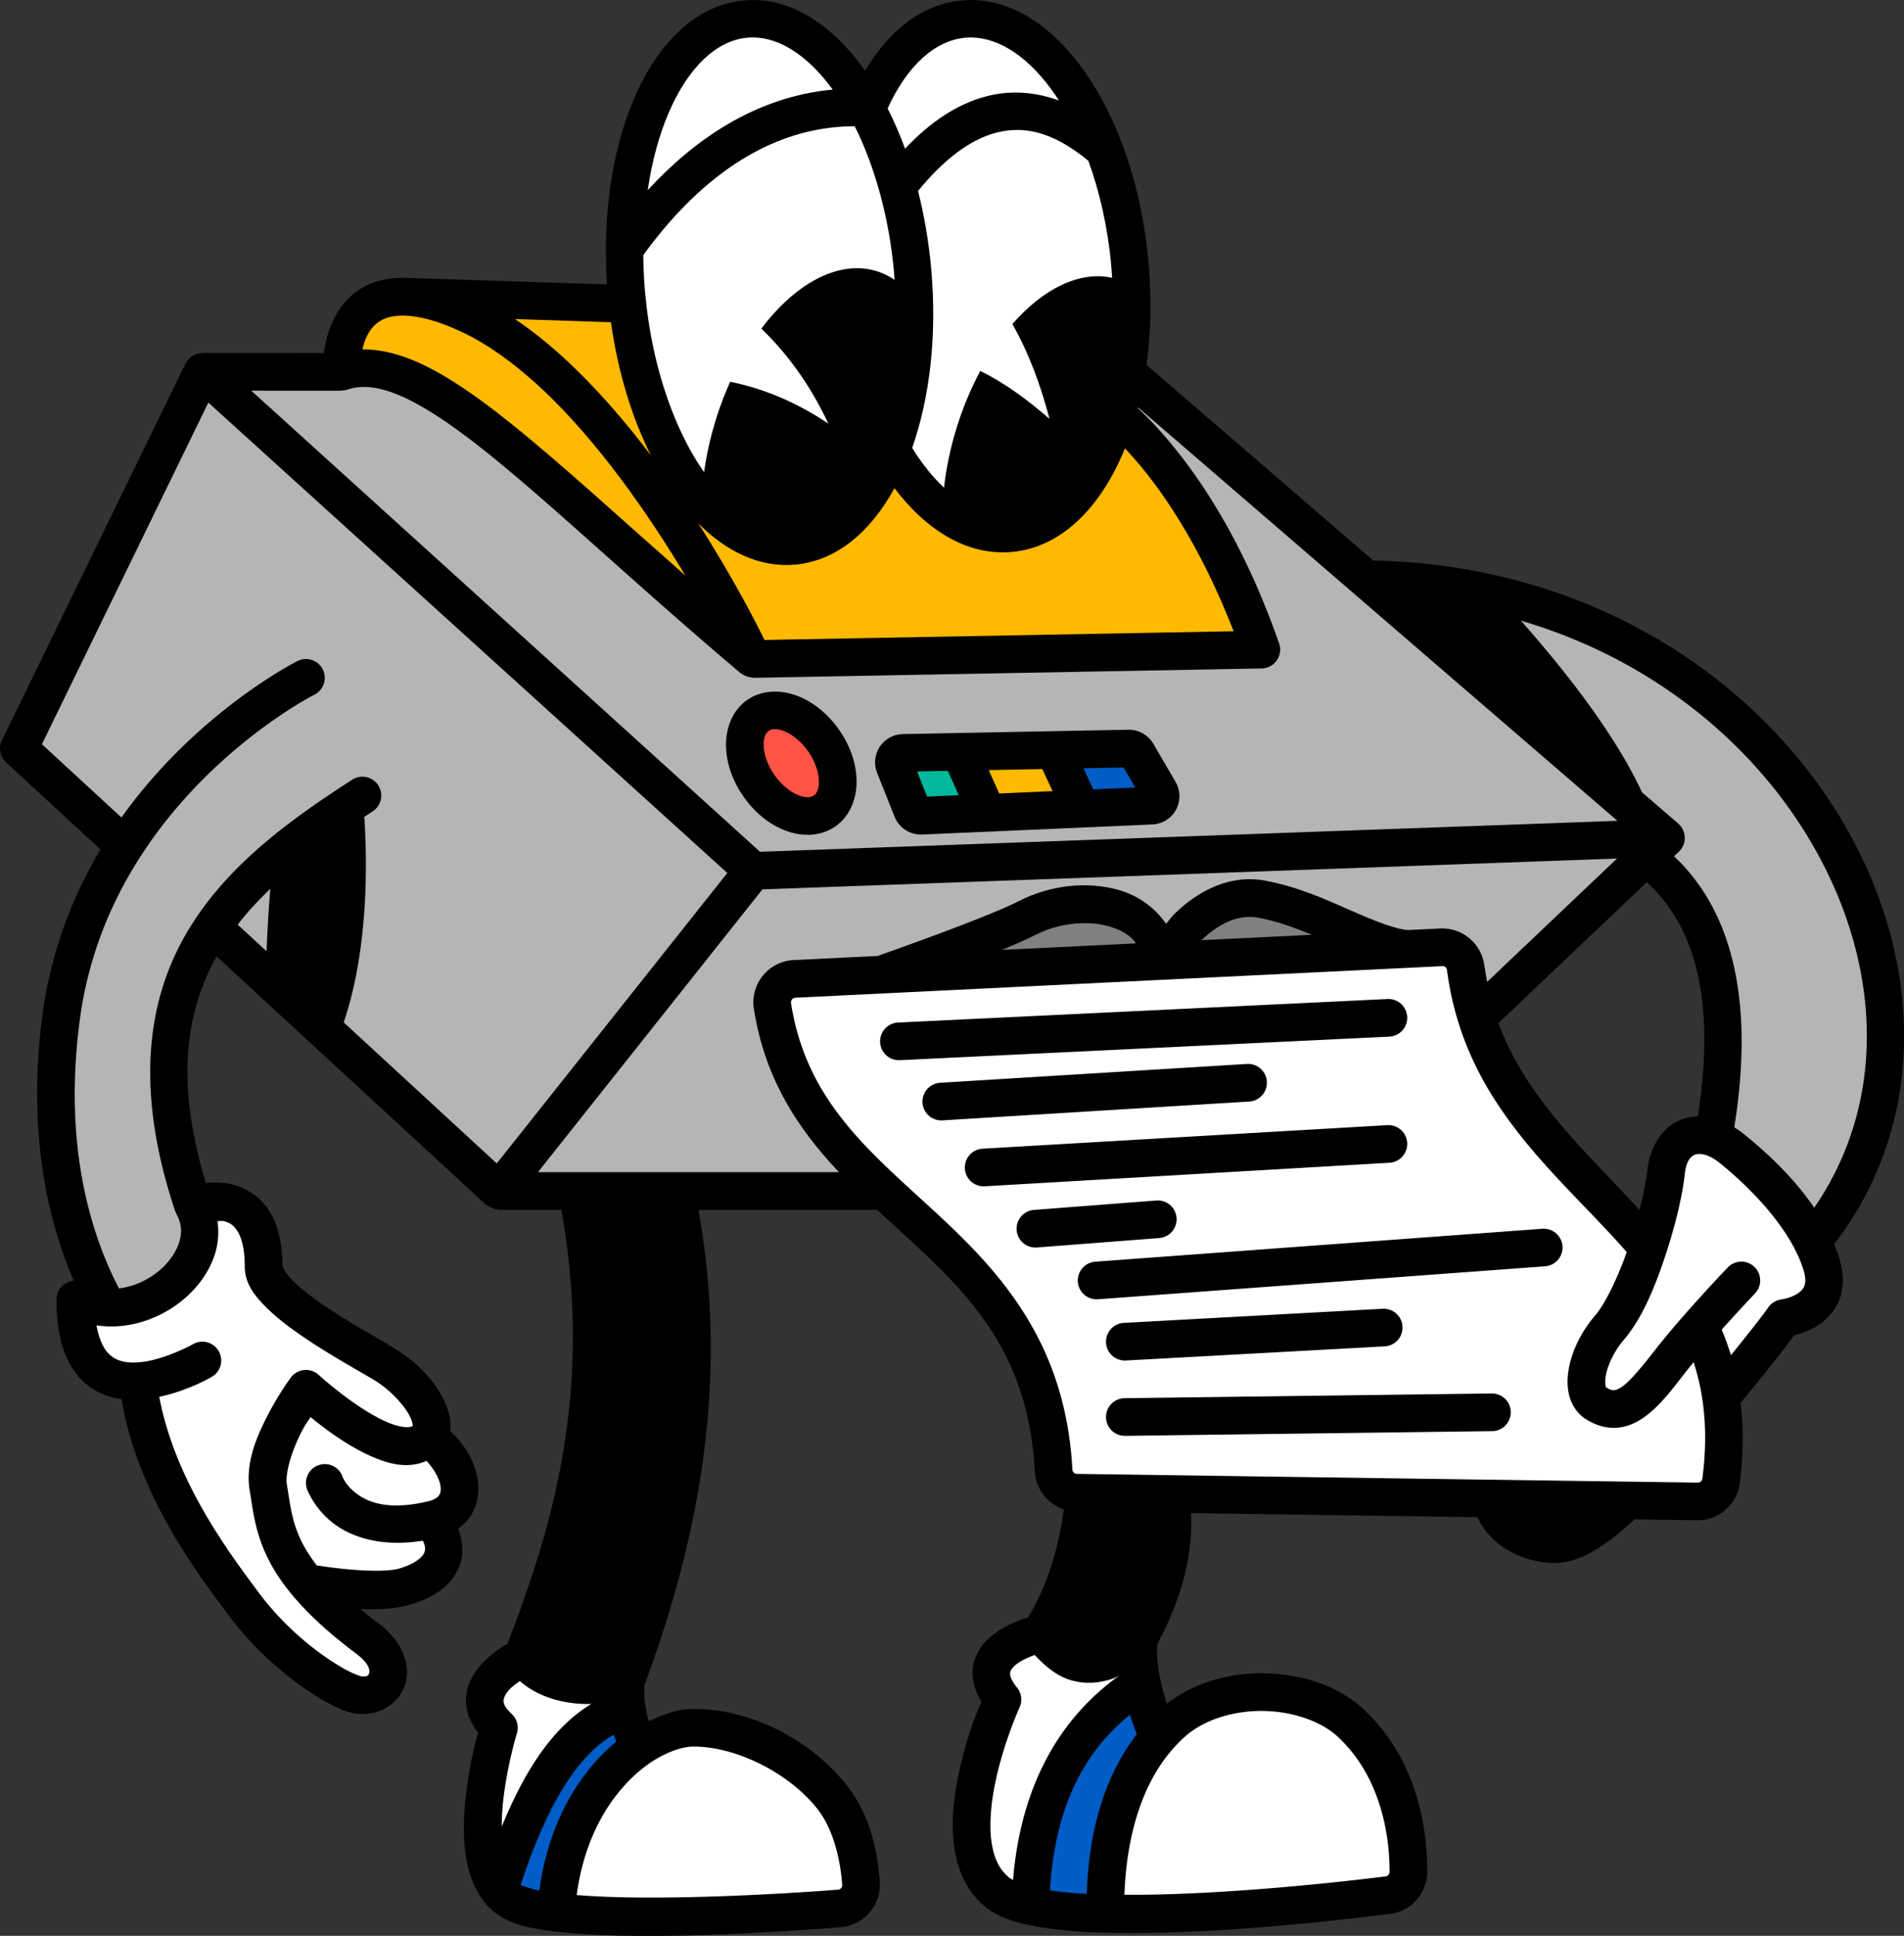 <?xml version="1.0" encoding="UTF-8" standalone="no"?>
<svg
   width="4045.631"
   height="4111.692"
   viewBox="0 0 4045.631 4111.692"
   version="1.1"
   xml:space="preserve"
   style="clip-rule:evenodd;fill-rule:evenodd;stroke-linecap:round;stroke-linejoin:round;stroke-miterlimit:1.5"
   id="svg2157"
   xmlns="http://www.w3.org/2000/svg"
   xmlns:svg="http://www.w3.org/2000/svg"><rect x="0" y="0" width="4045.631" height="4111.692" fill="#333333" stroke="none"/><defs
   id="defs2161" />
    
    
<g
   id="fullcolor-retro-dudes-printer"
   transform="matrix(10,0,0,10,33948.177,-20502.498)"><path
     id="ellipse3222"
     style="color:#000000;clip-rule:nonzero;fill:#000000;fill-rule:nonzero;stroke-linecap:butt;stroke-linejoin:miter;-inkscape-stroke:none"
     d="m -3361.806,1751.778 c -0.634,-0.057 -1.275,-0.085 -1.922,-0.083 -8.608,0 -16.087,5.133 -21.79,13.014 -5.9,-10.204 -14.335,-17.226 -24.31,-17.226 -10.398,0 -19.132,7.62 -25.055,18.533 -4.604,8.482 -7.729,19.208 -8.896,31.123 a 4,4 0 0 0 -0.041,0.432 c -0.225,2.399 -0.378,4.841 -0.44,7.326 l -42.029,-5.221 a 4,4 0 0 0 -0.063,2e-4 c -3.213,-0.432 -6.205,-0.198 -8.935,0.859 -5.431,2.095 -8.746,7.136 -10.223,13.411 l -25.686,-2.365 a 4,4 0 0 0 -0.145,0.048 4,4 0 0 0 -1.176,0.053 4,4 0 0 0 -1.56,0.821 4,4 0 0 0 -0.174,0.19 4,4 0 0 0 -0.734,0.802 l -46.116,76.143 a 4,4 0 0 0 0.454,4.754 l 18.305,20.241 c -6.714,9.214 -12.409,20.375 -15.457,33.748 -5.607,24.594 -2.852,43.803 1.452,56.954 a 4,4 0 0 0 -4.002,3.58 c -0.738,7.737 0.519,13.447 3.599,17.348 2.213,2.803 5.202,4.313 8.213,5.033 1.651,20.663 12.463,37.977 18.705,48.102 3.997,6.481 8.908,11.787 13.34,15.663 2.216,1.938 4.31,3.517 6.163,4.717 1.853,1.2 3.301,2.033 5.06,2.494 4.546,1.191 9.472,-0.91 11.234,-5.115 1.763,-4.205 0.047,-9.424 -4.456,-13.49 -1.305,-1.179 -2.471,-2.298 -3.57,-3.388 3.686,0.543 7.347,0.699 10.629,0.053 4.674,-0.921 8.759,-2.856 10.913,-6.66 1.426,-2.519 1.569,-5.51 0.713,-8.494 1.093,-0.628 2.05,-1.416 2.82,-2.359 1.776,-2.174 2.401,-4.909 2.268,-7.434 -0.213,-4.042 -2.042,-7.886 -4.896,-10.991 0.479,-2.073 0.142,-4.123 -0.482,-5.998 -1.544,-4.641 -5.029,-9.025 -9.397,-12.343 -3.089,-2.348 -9.06,-6.296 -14.211,-10.527 -2.575,-2.116 -4.911,-4.293 -6.406,-6.12 -1.494,-1.826 -1.789,-3.24 -1.803,-3.083 0.472,-5.17 -0.204,-9.229 -1.909,-12.344 -1.705,-3.115 -4.45,-5.026 -7.013,-5.91 -1.281,-0.442 -2.539,-0.68 -3.705,-0.789 -0.701,-0.066 -1.357,-0.077 -1.977,-0.065 -4.473,-21.89 -1.005,-36.476 6.643,-47.699 0.01,-0.01 0.012,-0.016 0.018,-0.024 l 52.241,57.764 a 4,4 0 0 0 0.363,0.229 4,4 0 0 0 0.946,0.596 4,4 0 0 0 0.909,0.334 4,4 0 0 0 0.385,0.141 l 13.224,1.208 c 3.126,37.346 -6.854,64.728 -19.816,90.754 -1.524,0.687 -3.881,1.925 -6.051,3.98 -1.718,1.627 -3.423,3.924 -3.785,6.98 -0.281,2.37 0.423,4.901 1.935,7.267 -0.915,2.382 -2.757,7.419 -4.053,14.298 -0.832,4.412 -1.325,9.154 -0.715,13.675 0.362,2.688 1.196,5.397 2.681,7.733 a 4,4 0 0 0 0.153,0.255 c 0.99,1.491 2.255,2.82 3.865,3.868 2.693,1.749 6.04,2.72 10.135,3.634 a 4,4 0 0 0 0.01,9e-4 c 0.068,0.016 0.167,0.023 0.236,0.035 a 4,4 0 0 0 0.017,0.011 4,4 0 0 0 0.021,-0.01 c 17.679,3.842 48.749,4.495 60.641,4.646 4.861,0.064 8.961,-3.86 9.106,-8.72 a 4,4 0 0 0 0,10e-5 c 0.127,-5.304 -0.341,-13.637 -4.888,-20.802 -6.886,-10.862 -19.459,-18.647 -31.626,-19.516 a 4,4 0 0 0 -0.01,-9e-4 c -2.898,-0.201 -6.037,0.578 -9.231,1.779 -0.448,-2.395 -0.679,-4.984 -0.202,-7.816 14.729,-30.732 23.746,-63.408 20.578,-99.382 l 37.85,3.457 c 1.954,2.171 3.914,4.318 5.839,6.442 12.414,13.706 23.36,27.053 22.431,51.907 -0.145,3.755 2.116,7.099 5.408,8.557 -2.009,8.786 -5.237,16.159 -9.658,22.198 -1.735,0.34 -4.473,1.047 -7.17,2.64 -2.126,1.255 -4.406,3.233 -5.322,6.329 -0.726,2.452 -0.323,5.218 0.977,7.962 -1.236,2.286 -3.934,7.479 -6.2,14.845 -1.426,4.635 -2.508,9.725 -2.365,14.756 0.143,5.03 1.632,10.219 5.604,13.99 2.603,2.472 6.057,3.817 10.199,4.977 4.142,1.16 9.008,2.003 14.312,2.652 l 0.183,0.017 a 4,4 0 0 0 0.01,9e-4 4,4 0 0 0 0.018,-3e-4 c 21.448,2.58 50.041,1.888 60.671,1.528 a 4,4 0 0 0 0.017,0 c 4.45,-0.17 8.137,-3.633 8.604,-8.05 a 4,4 0 0 0 9e-4,-0.01 4,4 0 0 0 0,-0.012 4,4 0 0 0 9e-4,-0.01 4,4 0 0 0 9e-4,-0.01 4,4 0 0 0 0,-0.01 c 0.741,-7.642 0.733,-23.299 -10.319,-35.682 -5.021,-5.626 -12.653,-8.75 -20.55,-9.555 -7.244,-0.739 -14.801,0.624 -20.979,4.566 -0.923,-4.269 -1.554,-8.849 -0.837,-12.854 6.051,-9.083 9.264,-18.162 9.645,-26.989 19.303,2.038 36.531,3.856 60.514,6.387 2.253,6.307 8.413,10.295 14.996,11.139 3.898,0.498 7.429,-0.902 10.703,-2.641 2.722,-1.446 5.28,-3.245 7.513,-4.992 3.336,0.352 11.157,1.178 13.242,1.398 a 4,4 0 0 0 0.012,0 c 4.494,0.464 8.712,-2.547 9.705,-6.968 1.362,-6.097 1.874,-11.734 1.744,-17.017 4.797,-4.855 9.74,-9.97 12.625,-13.276 1.377,-0.177 3.229,-0.564 5.385,-1.728 1.792,-0.968 3.709,-2.551 4.89,-4.945 1.181,-2.393 1.488,-5.421 0.776,-8.716 -0.226,-1.046 -0.516,-2.072 -0.832,-3.087 23.166,-25.001 24.313,-61.031 8.78,-91.638 -15.74,-31.016 -48.586,-56.916 -93.075,-61.871 l -44.217,-45.764 c 1.56,-6.768 2.406,-14.137 2.406,-21.854 0,-9.02 -1.155,-17.562 -3.257,-25.225 a 4,4 0 0 0 -0.22,-0.769 c -1.538,-5.4 -3.545,-10.355 -5.963,-14.703 -5.196,-9.341 -12.542,-16.201 -21.232,-17.77 -0.621,-0.112 -1.249,-0.197 -1.883,-0.254 z m 126.003,199.661 c 9.867,10.776 12.099,27.245 6.303,50.501 -0.012,-8e-4 -0.023,7e-4 -0.035,7e-4 -1.103,-0.069 -2.206,0.029 -3.294,0.313 -4.35,1.137 -7.412,5.169 -8.405,10.104 -0.399,1.987 -1.261,4.957 -2.425,8.255 -10.391,-13.642 -21.812,-25.689 -26.233,-42.254 z"
     transform="rotate(-5.218)" /><path
     style="color:#000000;clip-rule:nonzero;fill:#b5b5b5;fill-rule:nonzero;stroke-linecap:butt;stroke-linejoin:miter;-inkscape-stroke:none"
     d="m -3497.415,1821.916 c 2.275,0.248 4.803,1.151 7.768,2.816 4.744,2.664 10.331,7.256 16.709,13.386 12.756,12.259 28.718,30.58 49.493,51.645 a 4,4 0 0 0 0.312,0.211 4,4 0 0 0 0.419,0.285 4,4 0 0 0 1.565,0.586 4,4 0 0 0 0.262,0.098 l 107.734,7.83 a 4,4 0 0 0 4.171,-4.96 c -5.816,-23.27 -14.51,-38.667 -21.857,-48.27 -1.19,-1.556 -2.334,-2.913 -3.448,-4.183 0.018,-0.051 0.037,-0.102 0.055,-0.154 l 93.412,96.675 -182.026,-10.021 -98.745,-107.361 18.998,1.749 a 4,4 0 0 0 0.111,-0.035 4,4 0 0 0 0.094,-0.015 4,4 0 0 0 1.112,-0.047 c 1.223,-0.299 2.497,-0.385 3.862,-0.236 z"
     transform="rotate(-5.218)"
     id="path43499" /><path
     style="color:#000000;clip-rule:nonzero;fill:#000000;fill-rule:nonzero;stroke-linecap:butt;stroke-linejoin:miter;-inkscape-stroke:none"
     d="m -3416.558,1894.268 c -2.062,-0.194 -4.17,0.15 -6.08,1.241 -3.396,1.94 -5.075,5.617 -5.354,9.257 -0.28,3.639 0.664,7.501 2.722,11.104 2.058,3.603 4.906,6.379 8.183,7.986 3.277,1.607 7.297,2.026 10.693,0.086 3.396,-1.94 5.076,-5.615 5.356,-9.254 0.28,-3.639 -0.666,-7.502 -2.724,-11.104 -2.058,-3.603 -4.906,-6.379 -8.183,-7.986 -1.434,-0.703 -3.01,-1.179 -4.613,-1.329 z"
     transform="rotate(-5.218)"
     id="path43507" /><path
     style="color:#000000;clip-rule:nonzero;fill:#000000;fill-rule:nonzero;stroke-linecap:butt;stroke-linejoin:miter;-inkscape-stroke:none"
     d="m -3342.546,1909.166 c -6.488,-0.467 -38.059,-2.739 -47.821,-3.441 -1.958,-0.14 -3.876,0.696 -5.106,2.226 -1.23,1.531 -1.633,3.579 -1.075,5.462 0.866,2.924 2.194,7.409 2.857,9.646 0.72,2.433 2.936,4.168 5.469,4.288 7.076,0.336 38.593,1.828 48.947,2.318 2.09,0.098 4.099,-0.91 5.267,-2.655 1.166,-1.742 1.337,-3.981 0.451,-5.878 -1.283,-2.747 -3.11,-6.66 -3.978,-8.52 -0.918,-1.96 -2.842,-3.286 -5.003,-3.442 z"
     transform="rotate(-5.218)"
     id="path43511" /><path
     style="color:#000000;clip-rule:nonzero;fill:#ffffff;fill-rule:nonzero;stroke-linecap:butt;stroke-linejoin:miter;-inkscape-stroke:none"
     d="m -3280.718,1965.223 c 0.559,0.024 0.939,0.407 0.957,0.966 a 4,4 0 0 0 -8e-4,0.01 c 0.14,3.957 0.637,7.672 1.389,11.206 a 4,4 0 0 0 0,0.012 c 4.712,22.119 20.159,36.64 31.197,51.87 -2.523,5.441 -5.575,10.519 -7.878,12.756 -3.204,3.113 -5.481,6.814 -6.568,10.544 -0.543,1.865 -0.801,3.758 -0.532,5.692 0.27,1.934 1.195,4.004 2.931,5.406 1.925,1.554 4.23,2.512 6.535,2.56 2.305,0.048 4.387,-0.742 6.162,-1.799 3.548,-2.114 6.37,-5.33 9.481,-8.64 0.577,-0.613 1.252,-1.285 1.897,-1.939 0.577,2.585 0.977,5.273 1.133,8.123 0.273,5.022 -0.157,10.512 -1.532,16.664 -0.117,0.515 -0.535,0.815 -1.077,0.759 -2.345,-0.247 -10.982,-1.159 -14.886,-1.571 -7.518,-0.793 -17.515,-1.849 -28.666,-3.026 a 4,4 0 0 0 -0.025,0 c -34.075,-3.596 -73.133,-7.718 -87.583,-9.245 -0.564,-0.062 -0.918,-0.468 -0.896,-1.035 a 4,4 0 0 0 1e-4,0 4,4 0 0 0 2e-4,0 4,4 0 0 0 2e-4,0 4,4 0 0 0 2e-4,0 4,4 0 0 0 10e-5,0 c 1.026,-27.4 -11.87,-43.644 -24.495,-57.584 -12.626,-13.94 -24.707,-25.71 -26.033,-46.486 -0.017,-0.283 0.084,-0.55 0.28,-0.751 0.197,-0.201 0.463,-0.307 0.745,-0.295 23.153,0.966 115.373,4.878 137.461,5.814 z"
     transform="rotate(-5.218)"
     id="path43529" /><path
     style="color:#000000;clip-rule:nonzero;fill:#ffffff;fill-rule:nonzero;stroke-linecap:butt;stroke-linejoin:miter;-inkscape-stroke:none"
     d="m -3454.489,2115.819 c 8.954,0.641 20.079,7.369 25.434,15.818 3.095,4.875 3.751,11.816 3.645,16.311 -0.021,0.58 -0.418,0.96 -1.003,0.952 -10.976,-0.138 -38.792,-0.993 -55.382,-3.912 3.189,-13.952 10.852,-22.415 17.832,-26.4 3.767,-2.147 7.344,-2.917 9.473,-2.769 z"
     transform="rotate(-5.218)"
     id="path43567" /><path
     style="color:#000000;clip-rule:nonzero;fill:#005dc7;fill-rule:nonzero;stroke-linecap:butt;stroke-linejoin:miter;-inkscape-stroke:none"
     d="m -3470.833,2111.773 c 0.121,0.512 0.242,1.022 0.373,1.521 -8.133,5.56 -15.836,15.481 -19.143,30.018 -1.66,-0.535 -3.012,-1.056 -3.61,-1.444 -0.074,-0.048 -0.14,-0.107 -0.211,-0.159 7.198,-16.668 14.677,-26.359 22.592,-29.937 z"
     transform="rotate(-5.218)"
     id="path43565" /><path
     style="color:#000000;clip-rule:nonzero;fill:#005dc7;fill-rule:nonzero;stroke-linecap:butt;stroke-linejoin:miter;-inkscape-stroke:none"
     d="m -3361.233,2117.535 c 0.321,1.493 0.672,2.937 1.06,4.261 -8.78,9.477 -12.347,21.975 -13.657,32.802 -2.807,-0.428 -5.444,-0.901 -7.72,-1.45 2.447,-16.074 8.822,-27.916 20.317,-35.612 z"
     transform="rotate(-5.218)"
     id="path43563" /><path
     style="color:#000000;clip-rule:nonzero;fill:#ffffff;fill-rule:nonzero;stroke-linecap:butt;stroke-linejoin:miter;-inkscape-stroke:none"
     d="m -3333.053,2119.307 v 2e-4 c 6.263,0.639 12.158,3.3 15.391,6.923 8.765,9.82 8.956,23.013 8.325,29.553 -0.057,0.511 -0.435,0.87 -0.946,0.892 -9.872,0.334 -35.565,0.819 -55.599,-1.165 1.304,-10.338 4.891,-22.108 12.927,-29.788 a 4,4 0 0 0 0.011,-0.01 c 0.885,-0.851 1.827,-1.652 2.83,-2.407 4.357,-3.275 10.797,-4.638 17.059,-4 z"
     transform="rotate(-5.218)"
     id="path43561" /><path
     style="color:#000000;clip-rule:nonzero;fill:#ffffff;fill-rule:nonzero;stroke-linecap:butt;stroke-linejoin:miter;-inkscape-stroke:none"
     d="m -3489.683,2098.633 c 3.838,3.998 9.088,5.62 13.4,6.107 0.456,0.051 0.885,0.083 1.297,0.103 -8.287,4.006 -15.166,12.32 -21.343,24.232 0.144,-1.502 0.347,-3.031 0.633,-4.549 1.474,-7.817 4.377,-14.894 4.377,-14.894 a 4,4 0 0 0 -0.701,-4.179 c -1.525,-1.723 -1.537,-2.507 -1.474,-3.031 0.062,-0.524 0.454,-1.272 1.342,-2.113 0.71,-0.673 1.625,-1.194 2.469,-1.675 z"
     transform="rotate(-5.218)"
     id="path43559" /><path
     style="color:#000000;clip-rule:nonzero;fill:#ffffff;fill-rule:nonzero;stroke-linecap:butt;stroke-linejoin:miter;-inkscape-stroke:none"
     d="m -3380.236,2103.062 c 2.135,2.768 4.465,4.926 7.023,5.97 3.303,1.347 6.631,1.193 9.309,0.462 0.432,-0.118 0.803,-0.287 1.184,-0.449 -14.782,8.648 -23.266,23.078 -26.448,41.176 -0.283,-0.186 -0.558,-0.372 -0.719,-0.525 -2.069,-1.963 -3.01,-4.731 -3.115,-8.414 -0.104,-3.683 0.748,-8.062 2.014,-12.178 2.532,-8.232 6.539,-15.254 6.539,-15.254 a 4,4 0 0 0 -0.127,-4.191 c -1.428,-2.17 -1.291,-3.015 -1.164,-3.444 0.128,-0.429 0.616,-1.059 1.719,-1.71 1.124,-0.664 2.59,-1.132 3.784,-1.441 z"
     transform="rotate(-5.218)"
     id="path43557" /><path
     style="color:#000000;clip-rule:nonzero;fill:#000000;fill-rule:nonzero;stroke-linecap:butt;stroke-linejoin:miter;-inkscape-stroke:none"
     d="m -3273.611,2083.55 c 3.705,0.391 6.856,0.723 10.13,1.068 -1.917,0.817 -3.568,1.154 -4.41,1.047 -2.292,-0.294 -4.234,-1.015 -5.72,-2.115 z"
     transform="rotate(-5.218)"
     id="path43555" /><path
     style="color:#000000;clip-rule:nonzero;fill:#000000;fill-rule:nonzero;stroke-linecap:butt;stroke-linejoin:miter;-inkscape-stroke:none"
     d="m -3363.356,2074.076 c 2.245,0.237 7.948,0.839 10.979,1.159 -0.195,7.398 -2.848,15.244 -8.528,23.674 -0.551,0.477 -2.646,2.199 -5.11,2.871 -1.425,0.389 -2.752,0.432 -4.179,-0.15 -1.048,-0.427 -2.267,-1.25 -3.583,-2.898 4.874,-6.963 8.319,-15.228 10.422,-24.656 z"
     transform="rotate(-5.218)"
     id="path43553" /><path
     style="color:#000000;clip-rule:nonzero;fill:#ffffff;fill-rule:nonzero;stroke-linecap:butt;stroke-linejoin:miter;-inkscape-stroke:none"
     d="m -3528.864,2038.751 c 1.401,1.359 2.976,2.873 4.941,4.487 2.362,1.942 5.012,3.881 7.818,5.343 2.806,1.461 5.827,2.605 9.224,2.086 0.571,-0.087 1.132,-0.24 1.681,-0.427 1.478,1.865 2.412,4.076 2.49,5.568 0.053,1.011 -0.156,1.562 -0.474,1.951 -0.318,0.39 -0.909,0.871 -2.593,1.101 -8.506,1.164 -12.518,-0.969 -14.787,-2.994 -2.269,-2.025 -2.685,-3.885 -2.685,-3.885 a 4,4 0 0 0 -4.851,-2.912 4,4 0 0 0 -2.91,4.851 c 0,0 1.137,4.362 5.12,7.916 3.606,3.218 9.642,5.81 18.382,5.229 0.535,1.365 0.348,2.098 0.027,2.664 -0.456,0.805 -2.128,2.09 -5.496,2.754 -3.261,0.642 -11.058,-0.611 -17.444,-2.252 -1.139,-1.799 -1.995,-3.455 -2.604,-4.966 -1.866,-4.631 -1.821,-8.27 -2.16,-12.712 -0.185,-2.42 1.721,-7.102 4.079,-10.795 1.104,-1.729 1.364,-1.881 2.244,-3.006 z"
     transform="rotate(-5.218)"
     id="path43551" /><path
     style="color:#000000;clip-rule:nonzero;fill:#000000;fill-rule:nonzero;stroke-linecap:butt;stroke-linejoin:miter;-inkscape-stroke:none"
     d="m -3278.485,2056.579 -77.768,-6.098 a 4,4 0 0 0 -4.301,3.675 4,4 0 0 0 3.675,4.301 l 77.768,6.098 a 4,4 0 0 0 4.301,-3.675 4,4 0 0 0 -3.675,-4.301 z"
     transform="rotate(-5.218)"
     id="path43549" /><path
     style="color:#000000;clip-rule:nonzero;fill:#000000;fill-rule:nonzero;stroke-linecap:butt;stroke-linejoin:miter;-inkscape-stroke:none"
     d="m -3299.919,2036.553 -55.045,-2.014 a 4,4 0 0 0 -4.145,3.852 4,4 0 0 0 3.852,4.143 l 55.045,2.014 a 4,4 0 0 0 4.143,-3.852 4,4 0 0 0 -3.85,-4.143 z"
     transform="rotate(-5.218)"
     id="path43547" /><path
     style="color:#000000;clip-rule:nonzero;fill:#000000;fill-rule:nonzero;stroke-linecap:butt;stroke-linejoin:miter;-inkscape-stroke:none"
     d="m -3264.59,2022.715 -95.243,-1.669 a 4,4 0 0 0 -4.069,3.929 4,4 0 0 0 3.93,4.068 l 95.243,1.669 a 4,4 0 0 0 4.069,-3.927 4,4 0 0 0 -3.929,-4.069 z"
     transform="rotate(-5.218)"
     id="path43545" /><path
     style="color:#000000;clip-rule:nonzero;fill:#ffffff;fill-rule:nonzero;stroke-linecap:butt;stroke-linejoin:miter;-inkscape-stroke:none"
     d="m -3544.099,1995.532 c 0.222,0.01 0.44,0.027 0.654,0.101 1.088,0.375 1.889,0.883 2.605,2.189 0.715,1.307 1.334,3.673 0.959,7.774 -0.333,3.643 1.511,6.349 3.579,8.876 2.067,2.527 4.718,4.935 7.518,7.235 5.599,4.6 11.937,8.805 14.449,10.714 3.144,2.388 5.861,6.132 6.647,8.497 0.379,1.14 0.248,1.737 0.265,1.721 -0.061,0.014 -0.186,0.044 -0.668,0.117 -0.592,0.091 -2.29,-0.219 -4.322,-1.273 -2.031,-1.058 -4.339,-2.704 -6.433,-4.426 -4.188,-3.442 -7.491,-7.076 -7.491,-7.076 a 4,4 0 0 0 -5.944,0.02 c 0,0 -2.828,3.154 -5.569,7.448 -2.742,4.294 -5.772,9.706 -5.314,15.709 0.304,3.982 0.278,9.038 2.717,15.093 0.943,2.342 2.251,4.804 4.027,7.428 a 4,4 0 0 0 0.019,0.027 c 2.814,4.154 6.818,8.717 12.546,13.892 2.919,2.636 2.603,4.072 2.44,4.461 -0.163,0.389 -0.489,0.821 -1.828,0.47 1e-4,-5e-4 -1.274,-0.522 -2.741,-1.472 -1.467,-0.95 -3.292,-2.316 -5.244,-4.023 -3.904,-3.414 -8.32,-8.2 -11.798,-13.839 -6.166,-10 -15.749,-25.808 -17.468,-43.656 6.385,-0.752 11.547,-3.235 11.547,-3.235 a 4,4 0 0 0 1.895,-5.33 4,4 0 0 0 -5.328,-1.895 c 0,0 -6.895,3.022 -12.26,2.752 -2.605,-0.128 -4.473,-0.809 -5.831,-2.529 -0.893,-1.131 -1.654,-3.099 -1.931,-6.09 0.756,0.184 1.517,0.319 2.278,0.418 a 4,4 0 0 0 0.168,0.025 c 5.838,0.709 11.702,-1.008 16.253,-4.103 3.406,-2.317 6.197,-5.433 7.763,-9.174 0.889,-2.123 1.275,-4.484 1.166,-6.881 0.229,0.028 0.454,0.026 0.675,0.034 z"
     transform="rotate(-5.218)"
     id="path43543" /><path
     style="color:#000000;clip-rule:nonzero;fill:#000000;fill-rule:nonzero;stroke-linecap:butt;stroke-linejoin:miter;-inkscape-stroke:none"
     d="m -3463.711,2000.502 12.827,1.171 c 3.34,34.259 -4.904,65.334 -19.005,95.192 -1.385,0.105 -3.33,0.164 -5.496,-0.08 -3.306,-0.373 -6.517,-1.383 -8.624,-3.582 12.874,-26.036 23.154,-54.742 20.298,-92.7 z"
     transform="rotate(-5.218)"
     id="path43541" /><path
     style="color:#000000;clip-rule:nonzero;fill:#000000;fill-rule:nonzero;stroke-linecap:butt;stroke-linejoin:miter;-inkscape-stroke:none"
     d="m -3345.718,2009.281 -26.074,-0.373 a 4,4 0 0 0 -4.057,3.942 4,4 0 0 0 3.942,4.057 l 26.074,0.373 a 4,4 0 0 0 4.057,-3.942 4,4 0 0 0 -3.942,-4.057 z"
     transform="rotate(-5.218)"
     id="path43539" /><path
     style="color:#000000;clip-rule:nonzero;fill:#ffffff;fill-rule:nonzero;stroke-linecap:butt;stroke-linejoin:miter;-inkscape-stroke:none"
     d="m -3229.957,2009.924 c 1.005,0.073 2.459,0.64 4.252,2.381 5.857,5.686 13.621,15.086 15.57,24.102 0.421,1.95 0.166,2.886 -0.13,3.487 -0.296,0.601 -0.772,1.042 -1.516,1.444 -1.488,0.804 -3.541,0.95 -3.541,0.95 a 4,4 0 0 0 -2.989,1.439 c -1.435,1.723 -4.98,5.444 -8.807,9.377 -0.394,-1.921 -0.899,-3.774 -1.463,-5.588 4.157,-3.868 7.733,-6.998 7.733,-6.998 a 4,4 0 0 0 0.392,-5.642 4,4 0 0 0 -5.642,-0.392 c 0,0 -4.761,4.141 -9.816,8.928 -2.399,2.27 -4.863,4.689 -6.956,6.914 -3.137,3.338 -5.884,6.14 -7.746,7.249 -0.931,0.555 -1.515,0.68 -1.901,0.672 -0.382,-0.01 -0.792,-0.085 -1.652,-0.769 -0.01,-0.029 -0.032,-0.101 -0.061,-0.304 -0.06,-0.432 -0.017,-1.296 0.289,-2.349 0.613,-2.105 2.233,-4.88 4.462,-7.045 4.285,-4.163 7.701,-10.727 10.575,-17.392 2.649,-6.132 4.653,-12.195 5.51,-16.46 0.584,-2.902 1.662,-3.696 2.586,-3.938 0.231,-0.06 0.516,-0.092 0.852,-0.067 z"
     transform="rotate(-5.218)"
     id="path43537" /><path
     style="color:#000000;clip-rule:nonzero;fill:#000000;fill-rule:nonzero;stroke-linecap:butt;stroke-linejoin:miter;-inkscape-stroke:none"
     d="m -3295.392,1997.804 -86.098,-2.842 a 4,4 0 0 0 -4.128,3.867 4,4 0 0 0 3.865,4.13 l 86.098,2.842 a 4,4 0 0 0 4.13,-3.867 4,4 0 0 0 -3.867,-4.13 z"
     transform="rotate(-5.218)"
     id="path43535" /><path
     style="color:#000000;clip-rule:nonzero;fill:#000000;fill-rule:nonzero;stroke-linecap:butt;stroke-linejoin:miter;-inkscape-stroke:none"
     d="m -3323.912,1982.148 -65.279,-1.945 a 4,4 0 0 0 -4.118,3.878 4,4 0 0 0 3.88,4.118 l 65.279,1.945 a 4,4 0 0 0 4.116,-3.878 4,4 0 0 0 -3.878,-4.118 z"
     transform="rotate(-5.218)"
     id="path43533" /><path
     style="color:#000000;clip-rule:nonzero;fill:#000000;fill-rule:nonzero;stroke-linecap:butt;stroke-linejoin:miter;-inkscape-stroke:none"
     d="m -3292.915,1971.13 -104.024,-4.481 a 4,4 0 0 0 -4.17,3.824 4,4 0 0 0 3.824,4.168 l 104.023,4.481 a 4,4 0 0 0 4.17,-3.824 4,4 0 0 0 -3.824,-4.168 z"
     transform="rotate(-5.218)"
     id="path43531" /><path
     style="color:#000000;clip-rule:nonzero;fill:#808080;fill-rule:nonzero;stroke-linecap:butt;stroke-linejoin:miter;-inkscape-stroke:none"
     d="m -3355.996,1949.195 c 1.97,0.136 3.831,0.526 5.438,1.142 2.639,1.012 4.496,2.336 5.504,4.16 -11.88,-0.503 -17.481,-0.739 -28.518,-1.206 2.856,-0.885 5.511,-1.764 7.486,-2.556 3.22,-1.292 6.807,-1.767 10.09,-1.54 z"
     transform="rotate(-5.218)"
     id="path43527" /><path
     style="color:#000000;clip-rule:nonzero;fill:#808080;fill-rule:nonzero;stroke-linecap:butt;stroke-linejoin:miter;-inkscape-stroke:none"
     d="m -3320.399,1951.106 c 0.549,0.056 1.101,0.159 1.654,0.312 3.749,1.033 7.457,2.769 11.062,4.66 -7.587,-0.322 -14.091,-0.596 -23.46,-0.993 0.03,-0.023 0.055,-0.047 0.085,-0.071 3.133,-2.452 6.819,-4.302 10.659,-3.908 z"
     transform="rotate(-5.218)"
     id="path43525" /><path
     style="color:#000000;clip-rule:nonzero;fill:#b5b5b5;fill-rule:nonzero;stroke-linecap:butt;stroke-linejoin:miter;-inkscape-stroke:none"
     d="m -3527.18,1926.219 c -0.782,4.383 -1.443,8.866 -2,13.154 l -5.604,-6.196 c 2.306,-2.473 4.861,-4.777 7.604,-6.958 z"
     transform="rotate(-5.218)"
     id="path43523" /><path
     style="color:#000000;clip-rule:nonzero;fill:#b5b5b5;fill-rule:nonzero;stroke-linecap:butt;stroke-linejoin:miter;-inkscape-stroke:none"
     d="m -3241.634,1945.851 -29.864,23.579 c -0.112,-1.153 -0.226,-2.304 -0.268,-3.504 l 9e-4,-0.01 c -0.158,-4.664 -3.95,-8.488 -8.613,-8.686 h 0.01 c -1.075,-0.046 -5.297,-0.224 -6.688,-0.283 -2.314,-0.211 -6.691,-2.349 -11.771,-5.178 -5.095,-2.837 -11.038,-6.207 -17.789,-8.067 -1.953,-0.538 -3.853,-0.719 -5.675,-0.632 h -2e-4 c -5.466,0.26 -10.237,2.936 -13.695,5.643 -0.984,0.77 -1.517,1.446 -2.33,2.213 -2.081,-3.671 -5.427,-6.548 -9.374,-8.062 -6.462,-2.477 -14.291,-2.398 -21.371,0.443 -7.266,2.916 -29.492,8.498 -30.936,8.86 -5.027,-0.212 -14.831,-0.629 -17.837,-0.754 -2.542,-0.107 -5.018,0.873 -6.798,2.692 -1.781,1.819 -2.706,4.315 -2.546,6.854 0.975,15.281 7.222,26.481 14.852,36.198 l -63.704,-5.817 52.966,-55.481 z"
     transform="rotate(-5.218)"
     id="path43519" /><path
     style="color:#000000;clip-rule:nonzero;fill:#01b89e;fill-rule:nonzero;stroke-linecap:butt;stroke-linejoin:miter;-inkscape-stroke:none"
     d="m -3381.523,1914.381 1.819,5.36 c -1.849,-0.088 -5.561,-0.263 -6.722,-0.318 -0.473,-1.597 -1.041,-3.507 -1.634,-5.511 1.67,0.12 4.335,0.311 6.537,0.469 z"
     transform="rotate(-5.218)"
     id="path43517" /><path
     style="color:#000000;clip-rule:nonzero;fill:#ffb900;fill-rule:nonzero;stroke-linecap:butt;stroke-linejoin:miter;-inkscape-stroke:none"
     d="m -3361.511,1915.822 1.743,4.864 c -4.458,-0.211 -7.266,-0.345 -11.352,-0.538 l -1.745,-5.143 c 4.461,0.321 7.07,0.509 11.354,0.817 z"
     transform="rotate(-5.218)"
     id="path43515" /><path
     style="color:#000000;clip-rule:nonzero;fill:#005dc7;fill-rule:nonzero;stroke-linecap:butt;stroke-linejoin:miter;-inkscape-stroke:none"
     d="m -3344.289,1917.062 c 0.568,1.217 1.308,2.799 2.082,4.456 -2.369,-0.112 -5.732,-0.271 -8.916,-0.422 l -1.665,-4.645 c 2.522,0.181 7.133,0.513 8.499,0.611 z"
     transform="rotate(-5.218)"
     id="path43513" /><path
     style="color:#000000;clip-rule:nonzero;fill:#ff5345;fill-rule:nonzero;stroke-linecap:butt;stroke-linejoin:miter;-inkscape-stroke:none"
     d="m -3417.425,1902.195 c 0.524,0.029 1.167,0.199 1.957,0.587 1.58,0.775 3.429,2.439 4.76,4.769 1.331,2.33 1.828,4.77 1.693,6.525 -0.135,1.754 -0.721,2.561 -1.347,2.919 -0.626,0.358 -1.621,0.453 -3.201,-0.322 -1.58,-0.775 -3.429,-2.441 -4.76,-4.771 -1.331,-2.33 -1.828,-4.768 -1.693,-6.523 0.135,-1.754 0.723,-2.563 1.349,-2.921 0.313,-0.179 0.718,-0.292 1.242,-0.263 z"
     transform="rotate(-5.218)"
     id="path43509" /><path
     style="color:#000000;clip-rule:nonzero;fill:#b5b5b5;fill-rule:nonzero;stroke-linecap:butt;stroke-linejoin:miter;-inkscape-stroke:none"
     d="m -3257.372,1893.68 c 26.008,10.291 45.218,28.939 55.872,49.933 13.77,27.134 13.271,57.745 -5.152,79.909 -3.862,-6.981 -9.216,-12.818 -13.479,-16.956 -0.604,-0.586 -1.236,-1.114 -1.882,-1.602 6.391,-24.979 4.357,-45.083 -7.507,-58.486 l 1.141,-0.902 a 4,4 0 0 0 0.652,-0.654 4,4 0 0 0 0.021,-0.034 4,4 0 0 0 0.755,-1.653 4,4 0 0 0 0.017,-0.138 4,4 0 0 0 -0.086,-1.726 4,4 0 0 0 -0.061,-0.172 4,4 0 0 0 -0.638,-1.241 4,4 0 0 0 -0.173,-0.147 4,4 0 0 0 -0.09,-0.153 l -7.082,-7.329 c -4.412,-12.32 -13.193,-26.222 -22.31,-38.65 z"
     transform="rotate(-5.218)"
     id="path43505" /><path
     style="color:#000000;clip-rule:nonzero;fill:#ffb900;fill-rule:nonzero;stroke-linecap:butt;stroke-linejoin:miter;-inkscape-stroke:none"
     d="m -3337.839,1849.597 c 0.22,0.28 0.424,0.515 0.648,0.808 6.103,7.978 13.359,20.929 18.824,39.965 l -99.438,-7.227 c -1.205,-3.162 -5.285,-13.503 -11.767,-25.953 5.385,6.497 12.113,10.611 19.744,10.611 8.974,0 16.702,-5.682 22.459,-14.251 5.911,9.463 14.06,15.762 23.641,15.762 10.351,-1e-4 19.098,-7.436 25.036,-18.111 0.292,-0.524 0.573,-1.063 0.853,-1.605 z"
     transform="rotate(-5.218)"
     id="path43503" /><path
     style="color:#000000;clip-rule:nonzero;fill:#b5b5b5;fill-rule:nonzero;stroke-linecap:butt;stroke-linejoin:miter;-inkscape-stroke:none"
     d="m -3530.903,1822.194 100.731,109.521 -54.398,56.982 -29.66,-32.794 c 6.877,-15.459 8.125,-34.525 8.321,-43.072 0.625,-0.331 1.237,-0.67 1.868,-0.998 a 4,4 0 0 0 1.699,-5.395 4,4 0 0 0 -2.346,-1.968 4,4 0 0 0 -3.049,0.267 c -14.927,7.776 -29.407,16.566 -38.748,30.273 -9.341,13.708 -13.024,32.173 -7.062,57.555 a 4,4 0 0 0 0.167,0.366 4,4 0 0 0 0.068,0.332 c 0.93,2.108 0.839,4.004 -0.01,6.03 -0.848,2.026 -2.583,4.085 -4.881,5.648 -2.54,1.728 -5.617,2.799 -8.724,2.881 -4.788,-11.705 -9.146,-31.018 -3.071,-57.663 10.528,-46.181 55.895,-64.14 55.895,-64.14 a 4,4 0 0 0 2.26,-5.185 4,4 0 0 0 -2.125,-2.204 4,4 0 0 0 -3.06,-0.056 c 0,0 -22.198,8.689 -40.276,29.7 l -15.411,-17.04 z"
     transform="rotate(-5.218)"
     id="path43501" /><path
     style="color:#000000;clip-rule:nonzero;fill:#ffb900;fill-rule:nonzero;stroke-linecap:butt;stroke-linejoin:miter;-inkscape-stroke:none"
     d="m -3464.419,1810.453 20.257,2.517 c 0.519,10.672 2.591,20.543 5.881,28.932 -4.785,-7.685 -10.291,-15.414 -16.477,-22.227 -3.058,-3.369 -6.279,-6.482 -9.662,-9.222 z"
     transform="rotate(-5.218)"
     id="path43497" /><path
     style="color:#000000;clip-rule:nonzero;fill:#ffb900;fill-rule:nonzero;stroke-linecap:butt;stroke-linejoin:miter;-inkscape-stroke:none"
     d="m -3487.941,1807.562 c 3.072,0.314 7.132,1.675 12.192,4.677 5.191,3.08 10.282,7.539 15.071,12.814 11.479,12.644 20.952,29.685 27.385,42.954 -13.306,-14.075 -24.432,-26.366 -34.1,-35.657 -6.608,-6.351 -12.548,-11.343 -18.337,-14.593 -3.821,-2.145 -7.696,-3.538 -11.541,-3.835 1.051,-3.255 2.721,-5.094 4.863,-5.92 1.135,-0.438 2.623,-0.627 4.467,-0.439 z"
     transform="rotate(-5.218)"
     id="path43495" /><path
     style="color:#000000;clip-rule:nonzero;fill:#ffffff;fill-rule:nonzero;stroke-linecap:butt;stroke-linejoin:miter;-inkscape-stroke:none"
     d="m -3354.262,1780.176 c 4.465,0.47 9.097,2.785 14.249,7.895 1.782,6.757 2.809,14.377 2.809,22.433 0,0.925 -0.015,1.845 -0.042,2.758 -6.803,-2.153 -14.833,1.009 -22.004,7.848 3.044,6.751 4.834,13.717 6.029,20.785 -4.302,-4.491 -8.809,-8.483 -13.723,-11.485 -2.518,3.803 -4.764,8.104 -6.599,12.791 -1.475,3.769 -2.576,7.532 -3.336,11.204 -2.158,-2.416 -4.17,-5.443 -5.963,-9.027 4.74,-10.389 7.482,-23.477 7.482,-37.734 0,-5.721 -0.448,-11.25 -1.282,-16.497 5.982,-6.109 12.056,-9.947 17.758,-10.836 1.531,-0.239 3.066,-0.297 4.621,-0.133 z"
     transform="rotate(-5.218)"
     id="path43493" /><path
     style="color:#000000;clip-rule:nonzero;fill:#ffffff;fill-rule:nonzero;stroke-linecap:butt;stroke-linejoin:miter;-inkscape-stroke:none"
     d="m -3388.794,1776.23 c 1.672,4.275 3.022,9.079 3.967,14.262 a 4,4 0 0 0 0.035,0.18 c 0.959,5.32 1.496,11.027 1.496,16.972 0,0.623 -0.015,1.238 -0.026,1.855 -1.163,-0.953 -2.442,-1.728 -3.846,-2.277 -7.74,-3.03 -17.247,1.165 -25.285,10.008 5.653,6.564 9.572,13.764 12.337,21.386 -5.82,-4.689 -12.282,-8.436 -19.961,-10.745 -1.585,2.796 -3.023,5.804 -4.271,8.993 -1.263,3.226 -2.257,6.449 -2.994,9.613 -0.189,-0.33 -0.379,-0.652 -0.564,-0.993 -4.876,-8.984 -8.129,-21.659 -8.423,-35.76 a 4,4 0 0 0 -0.011,-0.74 c -0.01,-0.447 -0.019,-0.89 -0.019,-1.339 0,-2.805 0.118,-5.56 0.343,-8.245 11.168,-12.738 27.233,-24.962 47.223,-23.169 z"
     transform="rotate(-5.218)"
     id="path43491" /><path
     style="color:#000000;clip-rule:nonzero;fill:#ffffff;fill-rule:nonzero;stroke-linecap:butt;stroke-linejoin:miter;-inkscape-stroke:none"
     d="m -3362.512,1759.702 c 6.074,0.566 12.089,5.367 16.874,13.969 0.191,0.343 0.373,0.702 0.559,1.055 -2.777,-1.298 -5.577,-2.112 -8.363,-2.443 -2.24,-0.266 -4.47,-0.223 -6.671,0.12 -6.684,1.042 -12.801,4.563 -18.462,9.544 -0.825,-3.102 -1.8,-6.06 -2.91,-8.854 5.035,-8.773 11.415,-13.448 17.759,-13.448 0.405,0 0.81,0.018 1.215,0.056 z"
     transform="rotate(-5.218)"
     id="path43489" /><path
     style="color:#000000;clip-rule:nonzero;fill:#ffffff;fill-rule:nonzero;stroke-linecap:butt;stroke-linejoin:miter;-inkscape-stroke:none"
     d="m -3408.618,1755.479 c 5.635,0.54 11.253,4.841 15.873,12.576 -16.574,0.01 -30.447,8.067 -41.084,17.695 1.461,-6.045 3.487,-11.46 5.922,-15.947 5.116,-9.425 11.632,-14.38 18.078,-14.38 0.403,0 0.808,0.019 1.211,0.058 z"
     transform="rotate(-5.218)"
     id="path43487" /></g></svg>

